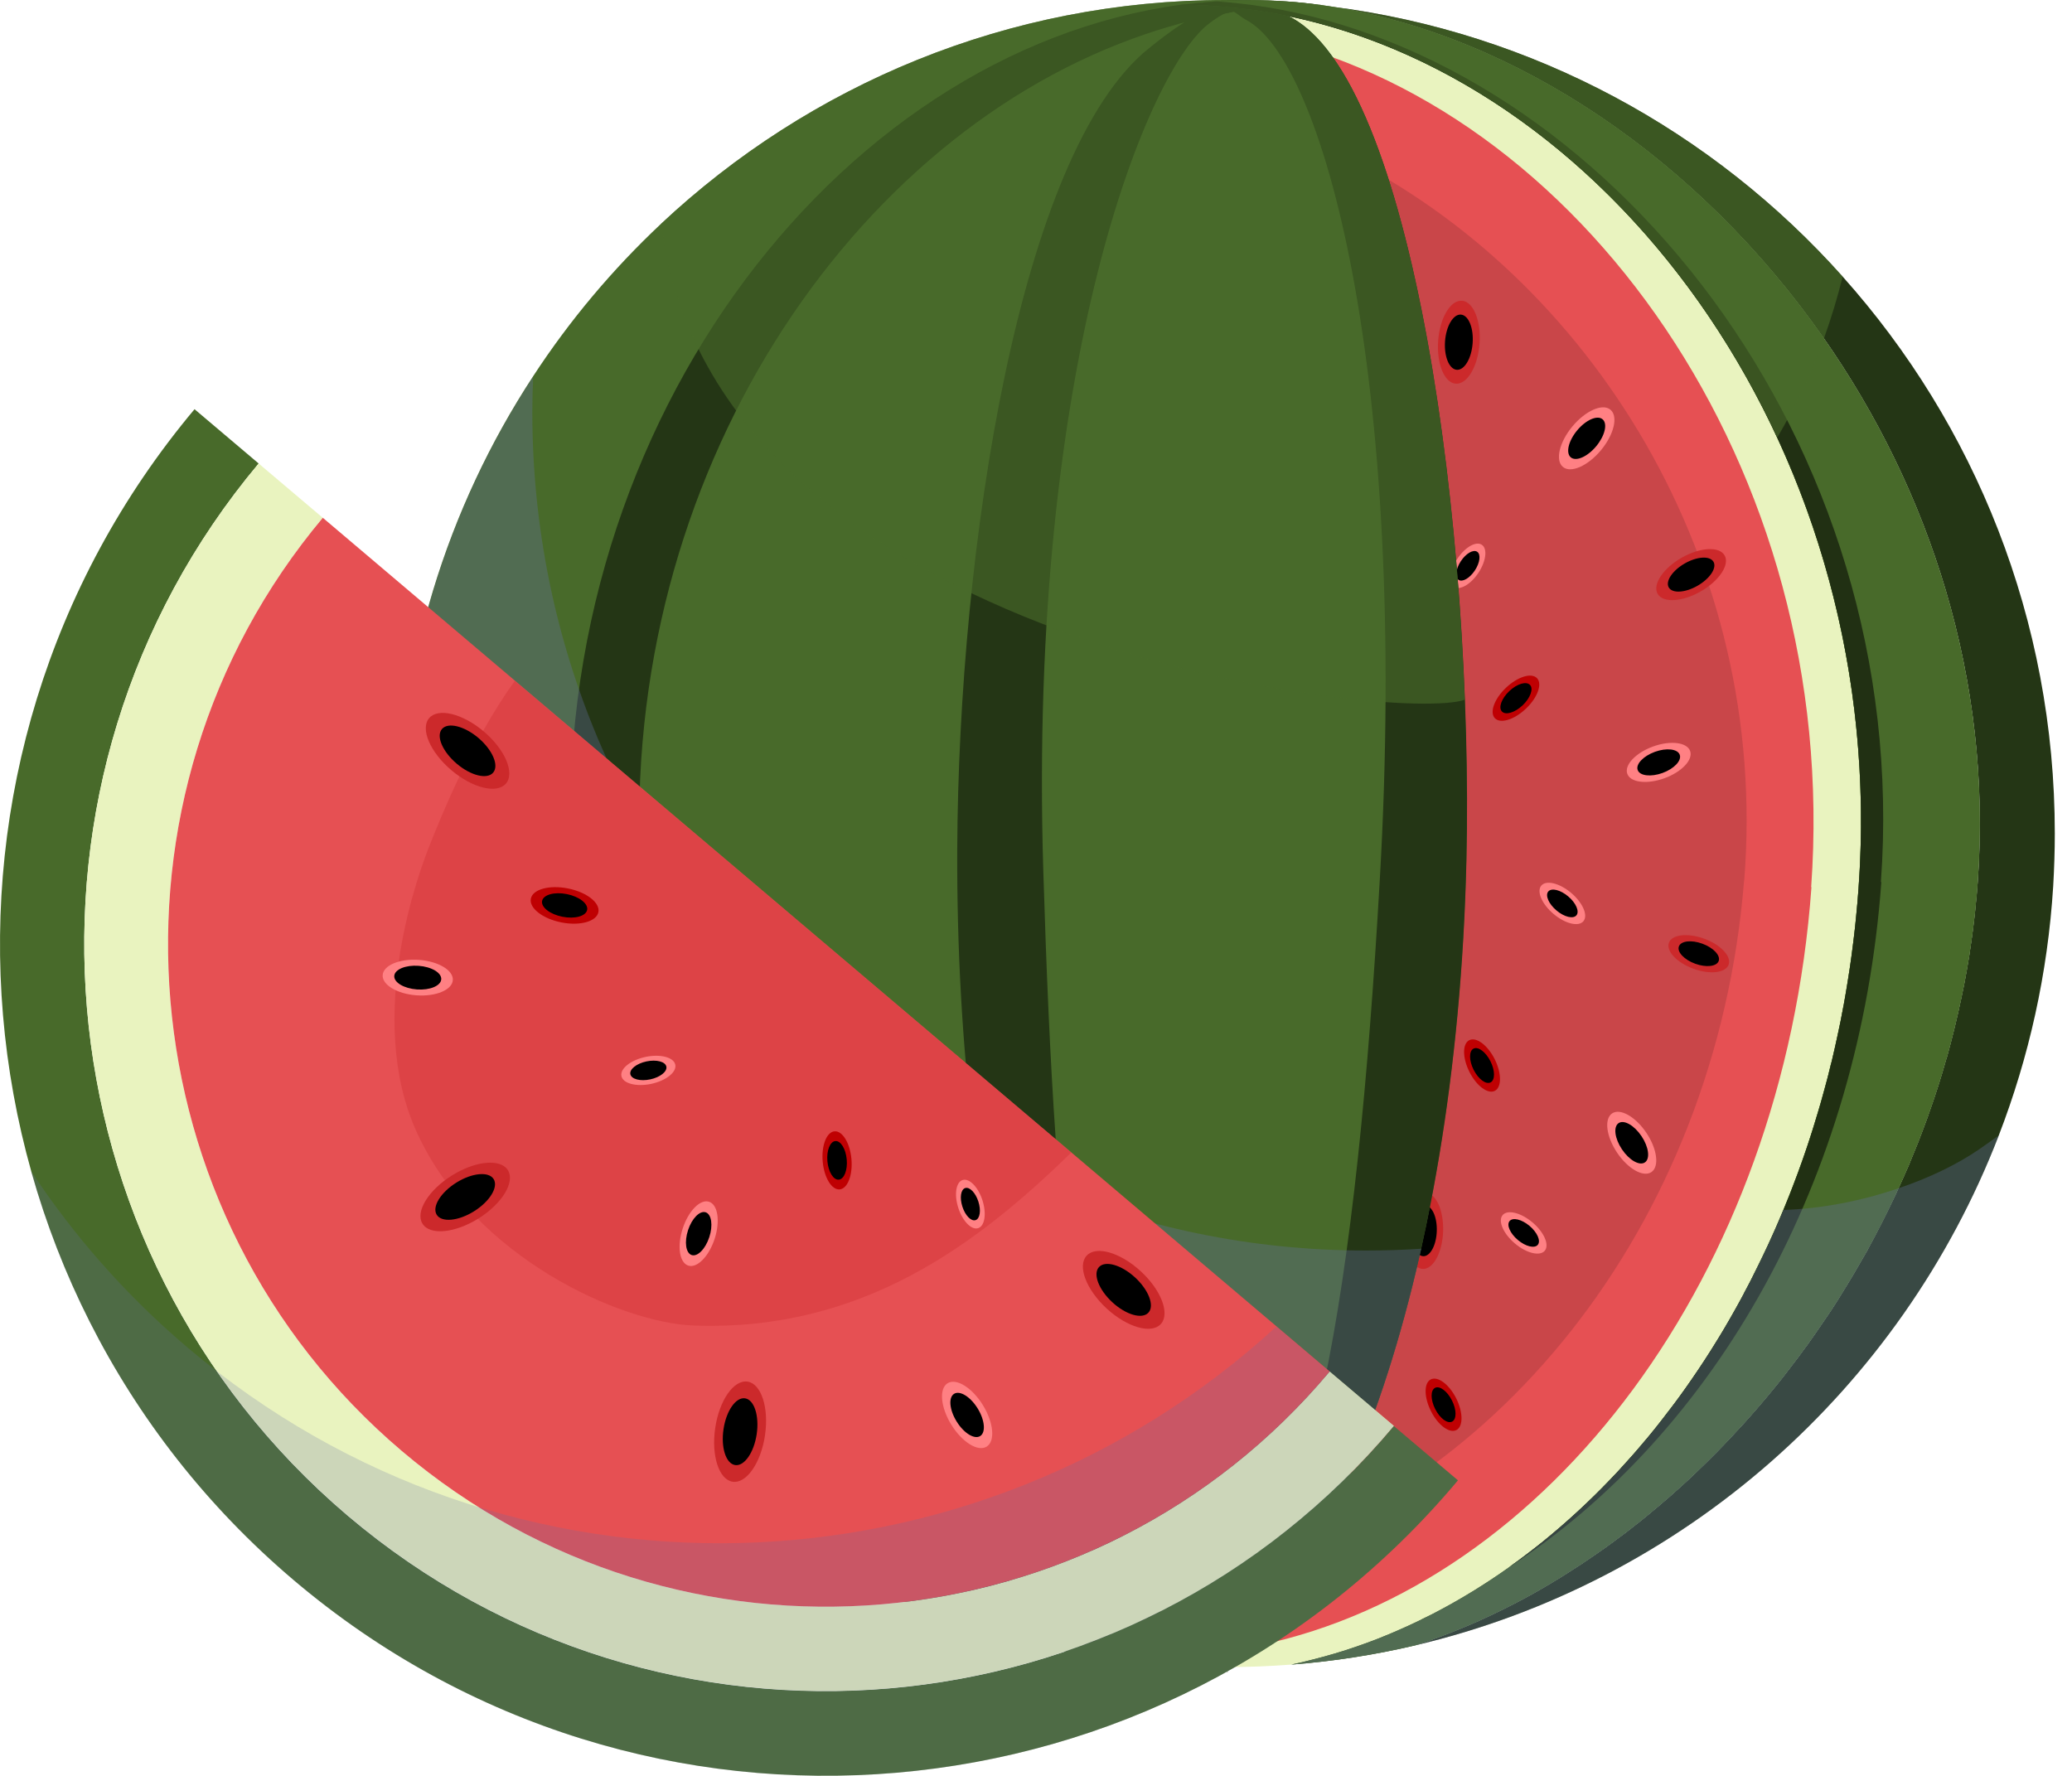 <svg width="70" height="60" viewBox="0 0 70 60" fill="none" xmlns="http://www.w3.org/2000/svg">
<path d="M62.794 30.01C61.819 43.435 53.663 54.13 43.627 56.24C42.901 56.295 42.166 56.325 41.425 56.325C41.376 56.325 41.326 56.325 41.281 56.325C41.281 56.325 41.276 56.325 41.271 56.325C41.226 56.315 41.182 56.31 41.132 56.3C41.018 56.23 40.898 56.155 40.789 56.07C40.714 56.02 40.64 55.96 40.565 55.905C44.969 54.515 49.224 43.305 49.547 29.07C49.751 19.92 48.379 7.615 45.456 2.595C44.875 1.595 44.229 0.88 43.528 0.545C54.677 2.855 63.852 15.46 62.799 30.01H62.794Z" fill="#E9F3BF"/>
<path d="M61.198 29.97C60.254 43.08 52.321 53.525 42.559 55.585C41.853 55.64 41.137 55.67 40.416 55.67C40.367 55.67 40.322 55.67 40.272 55.67C40.272 55.67 40.267 55.67 40.262 55.67C40.218 55.66 40.173 55.655 40.128 55.645C40.019 55.58 39.904 55.505 39.79 55.42C39.715 55.37 39.646 55.315 39.571 55.255C43.851 53.895 47.991 42.95 48.304 29.05C48.503 20.115 47.166 8.095 44.328 3.2C43.761 2.22 43.135 1.525 42.449 1.2C53.29 3.46 62.212 15.765 61.188 29.975L61.198 29.97Z" fill="#E65053"/>
<path d="M58.922 29.75C57.987 41.455 50.328 50.84 40.784 53.05C40.709 53.005 40.635 52.955 40.565 52.9C44.9 51.655 49.09 41.635 49.408 28.905C49.612 20.725 48.26 9.72 45.382 5.235C53.727 9.38 59.786 18.97 58.926 29.75H58.922Z" fill="#C94649"/>
<g style="mix-blend-mode:multiply">
<path d="M48.754 41.605C48.778 40.893 48.512 40.306 48.158 40.294C47.804 40.281 47.497 40.848 47.472 41.56C47.447 42.272 47.714 42.859 48.068 42.872C48.422 42.885 48.729 42.317 48.754 41.605Z" fill="#CC292B"/>
<path d="M48.54 41.598C48.557 41.123 48.379 40.732 48.143 40.723C47.907 40.715 47.702 41.093 47.686 41.568C47.669 42.042 47.847 42.434 48.083 42.442C48.319 42.451 48.523 42.073 48.54 41.598Z" fill="black"/>
<path d="M53.494 31.124C53.658 30.927 53.472 30.499 53.079 30.167C52.686 29.835 52.234 29.725 52.07 29.922C51.906 30.119 52.092 30.547 52.485 30.879C52.878 31.211 53.33 31.321 53.494 31.124Z" fill="#FF8083"/>
<path d="M53.258 30.925C53.367 30.794 53.243 30.508 52.98 30.286C52.717 30.064 52.416 29.99 52.306 30.121C52.197 30.253 52.321 30.539 52.584 30.761C52.847 30.983 53.148 31.056 53.258 30.925Z" fill="black"/>
<path d="M52.188 42.257C52.352 42.06 52.166 41.632 51.773 41.3C51.38 40.968 50.928 40.858 50.764 41.054C50.6 41.251 50.786 41.68 51.179 42.012C51.572 42.344 52.024 42.453 52.188 42.257Z" fill="#FF8083"/>
<path d="M51.952 42.058C52.061 41.926 51.937 41.64 51.674 41.418C51.411 41.197 51.11 41.123 51 41.254C50.891 41.385 51.015 41.671 51.278 41.893C51.541 42.115 51.843 42.189 51.952 42.058Z" fill="black"/>
<path d="M55.791 39.6C56.064 39.415 55.988 38.821 55.621 38.274C55.254 37.727 54.736 37.433 54.462 37.618C54.189 37.804 54.265 38.398 54.632 38.945C54.999 39.492 55.517 39.785 55.791 39.6Z" fill="#FF8083"/>
<path d="M55.571 39.273C55.753 39.149 55.702 38.752 55.456 38.386C55.21 38.019 54.864 37.823 54.682 37.946C54.499 38.07 54.551 38.467 54.797 38.833C55.042 39.199 55.389 39.396 55.571 39.273Z" fill="black"/>
<path d="M50.501 36.855C50.736 36.735 50.733 36.255 50.495 35.782C50.256 35.309 49.872 35.024 49.637 35.144C49.402 35.264 49.405 35.744 49.644 36.217C49.882 36.69 50.266 36.975 50.501 36.855Z" fill="#BF0002"/>
<path d="M50.357 36.57C50.514 36.49 50.512 36.17 50.353 35.855C50.194 35.54 49.938 35.349 49.781 35.429C49.624 35.509 49.626 35.829 49.785 36.145C49.945 36.46 50.201 36.65 50.357 36.57Z" fill="black"/>
<path d="M49.201 48.316C49.436 48.196 49.433 47.716 49.195 47.243C48.956 46.77 48.572 46.485 48.337 46.605C48.102 46.725 48.105 47.205 48.344 47.678C48.582 48.151 48.966 48.437 49.201 48.316Z" fill="#BF0002"/>
<path d="M49.057 48.031C49.214 47.951 49.212 47.631 49.053 47.316C48.894 47.001 48.638 46.81 48.481 46.89C48.325 46.97 48.327 47.29 48.486 47.605C48.645 47.921 48.901 48.111 49.057 48.031Z" fill="black"/>
<path d="M56.23 26.294C56.816 26.082 57.205 25.669 57.099 25.373C56.992 25.077 56.431 25.009 55.845 25.222C55.259 25.435 54.87 25.848 54.976 26.144C55.082 26.44 55.644 26.507 56.23 26.294Z" fill="#FF8083"/>
<path d="M56.166 26.116C56.558 25.973 56.819 25.698 56.748 25.5C56.677 25.303 56.302 25.259 55.909 25.401C55.517 25.544 55.256 25.819 55.327 26.016C55.398 26.214 55.773 26.258 56.166 26.116Z" fill="black"/>
<path d="M51.548 23.946C51.942 23.574 52.112 23.112 51.928 22.915C51.743 22.718 51.275 22.86 50.881 23.233C50.487 23.605 50.317 24.067 50.501 24.264C50.686 24.462 51.154 24.319 51.548 23.946Z" fill="#BF0002"/>
<path d="M51.44 23.83C51.701 23.582 51.813 23.273 51.689 23.141C51.565 23.008 51.252 23.101 50.99 23.349C50.728 23.597 50.616 23.905 50.74 24.038C50.864 24.171 51.178 24.078 51.44 23.83Z" fill="black"/>
<path d="M54.084 15.214C54.529 14.681 54.674 14.068 54.409 13.844C54.145 13.62 53.569 13.871 53.124 14.404C52.68 14.937 52.534 15.55 52.799 15.774C53.064 15.998 53.639 15.747 54.084 15.214Z" fill="#FF8083"/>
<path d="M53.924 15.079C54.22 14.724 54.318 14.315 54.141 14.166C53.964 14.017 53.581 14.184 53.284 14.539C52.988 14.894 52.891 15.303 53.067 15.452C53.244 15.601 53.627 15.434 53.924 15.079Z" fill="black"/>
<path d="M49.984 11.615C50.042 10.841 49.777 10.19 49.391 10.161C49.005 10.131 48.645 10.735 48.587 11.508C48.528 12.282 48.794 12.933 49.18 12.963C49.566 12.992 49.926 12.388 49.984 11.615Z" fill="#CC292B"/>
<path d="M49.751 11.597C49.79 11.082 49.613 10.649 49.355 10.629C49.098 10.609 48.858 11.011 48.819 11.526C48.781 12.041 48.958 12.474 49.215 12.494C49.473 12.513 49.713 12.112 49.751 11.597Z" fill="black"/>
<path d="M49.946 19.355C50.206 18.963 50.259 18.538 50.062 18.406C49.866 18.274 49.495 18.485 49.235 18.878C48.974 19.27 48.922 19.696 49.118 19.828C49.314 19.959 49.685 19.748 49.946 19.355Z" fill="#FF8083"/>
<path d="M49.825 19.275C49.999 19.013 50.035 18.73 49.905 18.642C49.775 18.555 49.528 18.696 49.354 18.958C49.181 19.22 49.145 19.503 49.275 19.59C49.405 19.678 49.652 19.536 49.825 19.275Z" fill="black"/>
<path d="M58.4 32.592C58.501 32.311 58.132 31.919 57.575 31.715C57.018 31.511 56.484 31.572 56.382 31.852C56.281 32.133 56.65 32.525 57.207 32.729C57.765 32.934 58.298 32.872 58.4 32.592Z" fill="#CC292B"/>
<path d="M58.064 32.468C58.131 32.281 57.885 32.02 57.514 31.884C57.142 31.747 56.786 31.789 56.719 31.976C56.651 32.162 56.897 32.424 57.269 32.56C57.64 32.696 57.996 32.655 58.064 32.468Z" fill="black"/>
<path d="M57.454 19.983C58.08 19.626 58.442 19.081 58.265 18.767C58.087 18.452 57.436 18.487 56.811 18.844C56.185 19.202 55.823 19.747 56 20.061C56.178 20.376 56.829 20.341 57.454 19.983Z" fill="#CC292B"/>
<path d="M57.346 19.792C57.764 19.553 58.007 19.191 57.889 18.982C57.771 18.773 57.337 18.797 56.919 19.036C56.501 19.275 56.258 19.638 56.376 19.846C56.494 20.055 56.928 20.031 57.346 19.792Z" fill="black"/>
</g>
<path d="M69.419 28.16C69.419 28.755 69.399 29.35 69.365 29.94C69.181 32.895 68.544 35.725 67.525 38.365C64.22 46.93 56.859 53.465 47.812 55.59C48.101 55.5 48.384 55.4 48.672 55.29C48.896 55.205 49.12 55.12 49.343 55.025C49.547 54.945 49.751 54.855 49.955 54.765C50.521 54.51 51.088 54.23 51.645 53.925C51.888 53.79 52.127 53.655 52.36 53.515C52.609 53.365 52.857 53.215 53.101 53.055C53.344 52.9 53.588 52.74 53.832 52.57C54.105 52.385 54.373 52.195 54.637 51.995C54.851 51.84 55.059 51.68 55.263 51.515C55.278 51.505 55.298 51.49 55.318 51.475C55.532 51.305 55.74 51.135 55.944 50.96C55.999 50.92 56.048 50.875 56.098 50.83C56.287 50.675 56.471 50.51 56.65 50.35C56.883 50.145 57.112 49.93 57.341 49.71C57.559 49.505 57.768 49.295 57.982 49.08C57.987 49.08 57.987 49.075 57.992 49.07C58.161 48.895 58.335 48.72 58.499 48.54C59.051 47.96 59.573 47.355 60.08 46.725C60.209 46.565 60.338 46.4 60.462 46.235C60.656 45.985 60.85 45.73 61.034 45.47C61.044 45.465 61.049 45.455 61.054 45.445C61.213 45.225 61.367 45 61.521 44.775C61.735 44.47 61.944 44.155 62.142 43.835C62.306 43.57 62.47 43.305 62.63 43.035C62.784 42.77 62.938 42.505 63.092 42.235C63.102 42.215 63.107 42.2 63.117 42.185C63.43 41.61 63.728 41.025 64.011 40.425C64.056 40.335 64.096 40.24 64.136 40.15C64.235 39.94 64.329 39.73 64.419 39.52C64.464 39.43 64.503 39.335 64.538 39.24C64.628 39.025 64.717 38.81 64.802 38.595C64.921 38.29 65.035 37.98 65.15 37.67C65.154 37.665 65.154 37.66 65.154 37.65C65.378 37.03 65.582 36.395 65.761 35.75C65.771 35.73 65.776 35.715 65.781 35.695C65.87 35.37 65.955 35.05 66.034 34.72C66.114 34.395 66.188 34.065 66.258 33.735C66.328 33.415 66.392 33.09 66.447 32.77C66.507 32.445 66.556 32.12 66.601 31.79C66.641 31.52 66.675 31.25 66.705 30.975C66.72 30.86 66.73 30.745 66.74 30.635C66.77 30.36 66.795 30.08 66.815 29.8C67.312 22.95 65.184 16.54 61.62 11.435C57.42 5.415 51.227 1.21 44.989 0.225C51.819 1.095 57.878 4.445 62.252 9.345C66.71 14.33 69.419 20.925 69.419 28.16Z" fill="#243615"/>
<path d="M66.815 29.8C66.795 30.08 66.77 30.36 66.74 30.635C66.73 30.745 66.72 30.86 66.705 30.975C66.676 31.25 66.641 31.52 66.601 31.79C66.556 32.12 66.507 32.445 66.447 32.77C66.392 33.09 66.328 33.415 66.258 33.735C66.189 34.065 66.114 34.395 66.034 34.72C65.955 35.05 65.87 35.37 65.781 35.695C65.776 35.715 65.771 35.73 65.761 35.75C65.582 36.395 65.378 37.03 65.155 37.65C65.155 37.66 65.155 37.665 65.15 37.67C65.035 37.98 64.921 38.29 64.802 38.595C64.717 38.81 64.628 39.025 64.538 39.24C64.503 39.335 64.464 39.43 64.419 39.52C64.29 39.825 64.15 40.125 64.011 40.425C63.728 41.025 63.43 41.61 63.117 42.185C63.107 42.2 63.102 42.215 63.092 42.235C62.938 42.505 62.784 42.77 62.63 43.035C62.471 43.305 62.306 43.57 62.142 43.835C61.944 44.155 61.735 44.47 61.521 44.775C61.367 45 61.213 45.225 61.054 45.445C61.049 45.455 61.044 45.465 61.034 45.47C60.85 45.73 60.656 45.985 60.462 46.235C60.338 46.4 60.209 46.565 60.08 46.725C59.573 47.355 59.051 47.96 58.499 48.54C58.335 48.72 58.161 48.895 57.992 49.07C57.987 49.075 57.987 49.08 57.982 49.08C57.768 49.295 57.56 49.505 57.341 49.71C57.112 49.93 56.884 50.145 56.65 50.35C56.471 50.51 56.287 50.675 56.098 50.83C56.048 50.875 55.999 50.92 55.944 50.96C55.74 51.135 55.532 51.305 55.318 51.475C55.298 51.49 55.278 51.505 55.263 51.515C55.059 51.68 54.851 51.84 54.637 51.995C54.373 52.195 54.105 52.385 53.832 52.57C53.588 52.74 53.345 52.9 53.101 53.055C52.857 53.215 52.609 53.365 52.36 53.515C52.127 53.655 51.888 53.79 51.645 53.925C51.088 54.23 50.521 54.51 49.955 54.765C49.751 54.855 49.547 54.945 49.343 55.025C49.12 55.12 48.896 55.205 48.672 55.29C48.384 55.4 48.101 55.5 47.812 55.59C46.45 55.91 45.054 56.13 43.622 56.24C43.871 56.19 44.119 56.13 44.368 56.065C44.865 55.94 45.357 55.795 45.844 55.625C46.088 55.54 46.326 55.455 46.565 55.36C46.803 55.265 47.042 55.165 47.281 55.06C47.479 54.975 47.683 54.88 47.882 54.785C47.942 54.755 48.001 54.73 48.061 54.695C48.265 54.6 48.468 54.495 48.672 54.385C49.458 53.965 50.223 53.49 50.964 52.965C51.008 52.935 51.053 52.9 51.098 52.865C51.252 52.76 51.406 52.645 51.56 52.525C51.749 52.385 51.933 52.24 52.117 52.095C52.912 51.445 53.683 50.74 54.408 49.98C54.602 49.78 54.791 49.575 54.975 49.365C55.134 49.19 55.293 49.015 55.442 48.83C55.606 48.645 55.765 48.455 55.919 48.26C55.924 48.255 55.929 48.245 55.934 48.24C56.068 48.07 56.203 47.9 56.332 47.725C56.63 47.35 56.908 46.96 57.182 46.56C57.316 46.365 57.445 46.175 57.575 45.975C57.719 45.755 57.863 45.53 58.002 45.3C58.027 45.26 58.052 45.22 58.077 45.18C58.221 44.945 58.36 44.71 58.494 44.47C58.638 44.215 58.782 43.955 58.922 43.695C58.922 43.695 58.922 43.69 58.922 43.685C59.066 43.425 59.2 43.16 59.329 42.89C59.458 42.63 59.588 42.365 59.712 42.1C60.08 41.305 60.423 40.48 60.736 39.635C60.969 39.005 61.183 38.365 61.377 37.705C61.466 37.415 61.551 37.12 61.63 36.825C61.71 36.545 61.785 36.26 61.849 35.975C61.869 35.915 61.884 35.855 61.899 35.79C61.964 35.51 62.028 35.225 62.088 34.94C62.157 34.64 62.217 34.335 62.272 34.025C62.272 34.005 62.282 33.985 62.287 33.96C62.341 33.645 62.396 33.325 62.446 33.005C62.49 32.75 62.525 32.49 62.56 32.23C62.585 32.035 62.61 31.835 62.635 31.635C62.664 31.405 62.689 31.17 62.709 30.935C62.739 30.63 62.769 30.32 62.789 30.01C63.186 24.505 62.123 19.28 60.04 14.785C56.615 7.395 50.447 1.98 43.518 0.54C47.092 2.26 49.095 13.56 49.482 23.64C49.557 25.515 49.577 27.345 49.537 29.065C49.428 33.87 48.871 38.325 48.011 42.18C46.326 49.745 43.473 54.975 40.555 55.9C40.749 56.05 40.938 56.18 41.127 56.295C41.172 56.305 41.216 56.31 41.261 56.32H40.809C40.361 56.31 39.909 56.29 39.467 56.255H39.432C24.898 55.23 13.421 43.045 13.421 28.16C13.421 22.455 15.106 17.15 18.009 12.715C19.242 10.825 20.698 9.095 22.333 7.56C27.339 2.87 34.049 0 41.425 0C41.644 0 41.858 0 42.076 0.01C42.096 0.01 42.111 0.005 42.131 0.01H42.141C42.141 0.01 42.146 0.005 42.146 0.01C42.931 0.025 43.707 0.08 44.472 0.165H44.477C44.641 0.18 44.805 0.2 44.964 0.22C44.974 0.22 44.984 0.22 44.989 0.225C51.227 1.21 57.42 5.415 61.62 11.435C65.184 16.54 67.312 22.95 66.815 29.8Z" fill="#486A2A"/>
<path d="M44.616 0.16H44.581C44.581 0.16 44.581 0.16 44.577 0.16C44.542 0.16 44.512 0.16 44.477 0.16C44.089 0.16 43.697 0.175 43.314 0.205C43.036 0.225 42.757 0.25 42.479 0.285C42.399 0.295 42.325 0.305 42.245 0.315H42.23C42.056 0.34 41.877 0.365 41.703 0.395C41.644 0.405 41.584 0.415 41.52 0.43C40.416 0.62 39.333 0.915 38.269 1.305C28.378 4.915 20.713 16.64 21.677 30.005C22.637 43.22 30.555 53.795 40.376 56.13C40.625 56.19 40.873 56.24 41.127 56.29C41.172 56.3 41.216 56.305 41.266 56.315H41.177C41.057 56.315 40.938 56.315 40.814 56.315C40.366 56.305 39.914 56.285 39.467 56.255C39.452 56.255 39.442 56.255 39.432 56.255C28.979 54.625 20.35 43.69 19.346 29.855C18.257 14.75 28.184 1.745 39.894 0.16H39.899C39.979 0.15 40.058 0.14 40.138 0.135C40.153 0.135 40.173 0.135 40.188 0.13C40.277 0.115 40.366 0.11 40.456 0.1C40.545 0.09 40.635 0.085 40.724 0.075C40.844 0.065 40.963 0.05 41.087 0.045C41.42 0.025 41.743 0.01 42.071 0.01C42.091 0.01 42.106 0.01 42.126 0.01C42.126 0.01 42.128 0.01 42.131 0.01C42.131 0.01 42.131 0.01 42.136 0.01C42.161 0.01 42.181 0.01 42.201 0.01H42.25C43.041 0.01 43.826 0.06 44.606 0.165L44.616 0.16Z" fill="#243615"/>
<path d="M41.177 56.32C41.286 56.38 41.39 56.44 41.495 56.49C41.276 56.455 41.047 56.4 40.814 56.315C40.675 56.265 40.526 56.205 40.381 56.13C40.297 56.09 40.212 56.045 40.123 56C40.108 55.99 40.088 55.98 40.073 55.97C35.451 53.385 32.284 42.2 32.339 28.695C32.384 18.54 34.432 5.14 38.816 1.63C39.487 1.09 40.461 0.35 41.092 0.32C41.569 0.295 41.047 0.21 41.515 0.43C41.515 0.43 41.525 0.43 41.53 0.435C41.51 0.435 41.485 0.435 41.46 0.435C41.46 0.435 41.46 0.435 41.455 0.435C41.276 0.475 40.993 0.685 40.873 0.775C38.811 2.28 34.72 12.135 35.247 29.435C35.639 42.28 36.489 52.535 40.411 55.775C40.456 55.82 40.506 55.855 40.55 55.89C40.744 56.04 40.933 56.17 41.122 56.285C41.137 56.295 41.157 56.305 41.167 56.31L41.177 56.32Z" fill="#243615"/>
<path d="M49.542 29.065C49.219 43.295 44.959 54.505 40.56 55.9C40.416 55.945 40.272 55.98 40.123 56.005C40.073 56.015 40.019 56.02 39.969 56.03C40.004 56.015 40.038 55.995 40.078 55.98C40.197 55.925 40.312 55.86 40.421 55.79C44.348 53.38 45.844 43.165 46.614 29.735C47.603 12.55 44.681 1.98 42.076 0.66C41.987 0.615 41.843 0.495 41.703 0.405C41.604 0.34 41.5 0.29 41.43 0.3C41.475 0.28 41.52 0.26 41.569 0.25C41.892 0.15 42.166 0.24 42.479 0.295C42.558 0.31 42.638 0.32 42.727 0.33C43.001 0.35 43.269 0.425 43.523 0.545C47.763 2.585 49.791 18.1 49.542 29.07V29.065Z" fill="#243615"/>
<path d="M66.815 29.8C66.795 30.08 66.77 30.36 66.74 30.635C66.73 30.745 66.72 30.86 66.705 30.975C66.676 31.25 66.641 31.52 66.601 31.79C66.556 32.12 66.507 32.445 66.447 32.77C66.392 33.09 66.328 33.415 66.258 33.735C66.188 34.065 66.114 34.395 66.034 34.72C65.955 35.05 65.87 35.37 65.781 35.695C65.776 35.715 65.771 35.73 65.761 35.75C65.582 36.395 65.378 37.03 65.155 37.65C65.155 37.66 65.155 37.665 65.15 37.67C65.035 37.98 64.921 38.29 64.802 38.595C64.717 38.81 64.628 39.025 64.538 39.24C64.503 39.335 64.464 39.43 64.419 39.52C64.329 39.73 64.235 39.94 64.136 40.15C64.096 40.24 64.056 40.335 64.011 40.425C63.733 41.025 63.435 41.61 63.117 42.185C63.107 42.2 63.102 42.215 63.092 42.235C62.938 42.505 62.784 42.77 62.63 43.035C62.471 43.305 62.306 43.57 62.142 43.835C61.944 44.155 61.735 44.47 61.521 44.775C61.367 45 61.213 45.225 61.054 45.445C61.049 45.455 61.044 45.465 61.034 45.47C60.85 45.73 60.656 45.985 60.462 46.235C60.338 46.4 60.209 46.565 60.08 46.725C59.573 47.355 59.051 47.96 58.499 48.54C58.335 48.72 58.161 48.895 57.992 49.07C57.987 49.075 57.987 49.08 57.982 49.08C57.768 49.295 57.56 49.505 57.341 49.71C57.112 49.93 56.884 50.145 56.65 50.35C56.471 50.51 56.287 50.675 56.098 50.83C56.048 50.875 55.999 50.92 55.944 50.96C55.74 51.135 55.532 51.305 55.318 51.475C55.298 51.49 55.278 51.505 55.263 51.515C55.059 51.68 54.851 51.84 54.637 51.995C54.373 52.195 54.105 52.385 53.832 52.57C53.588 52.74 53.345 52.9 53.101 53.055C52.857 53.215 52.609 53.365 52.36 53.515C52.127 53.655 51.888 53.79 51.645 53.925C51.088 54.23 50.521 54.51 49.955 54.765C49.751 54.855 49.547 54.945 49.343 55.025C49.12 55.12 48.896 55.205 48.672 55.29C48.384 55.4 48.101 55.5 47.812 55.59C46.45 55.91 45.054 56.13 43.622 56.24C43.871 56.19 44.119 56.13 44.368 56.065C44.865 55.94 45.357 55.795 45.844 55.625C46.088 55.54 46.326 55.455 46.565 55.36C46.803 55.265 47.042 55.17 47.281 55.06C47.479 54.975 47.683 54.88 47.882 54.785C47.942 54.755 48.001 54.73 48.061 54.695C48.265 54.6 48.468 54.495 48.672 54.385C49.458 53.965 50.223 53.49 50.964 52.965C51.008 52.935 51.053 52.9 51.098 52.865C51.257 52.755 51.411 52.64 51.56 52.525C51.749 52.385 51.933 52.24 52.117 52.095C52.912 51.445 53.682 50.74 54.408 49.98C54.602 49.78 54.791 49.575 54.975 49.365C55.134 49.19 55.293 49.015 55.442 48.83C55.606 48.645 55.765 48.455 55.919 48.26C55.924 48.255 55.929 48.245 55.934 48.24C56.068 48.07 56.203 47.9 56.332 47.725C56.63 47.35 56.908 46.96 57.182 46.56C57.316 46.365 57.445 46.175 57.575 45.975C57.719 45.755 57.863 45.53 58.002 45.3C58.027 45.26 58.052 45.22 58.077 45.18C58.221 44.945 58.36 44.71 58.494 44.47C58.643 44.215 58.787 43.955 58.922 43.695C58.922 43.695 58.922 43.69 58.922 43.685C59.066 43.425 59.2 43.16 59.329 42.89C59.458 42.63 59.588 42.365 59.712 42.1C59.901 41.7 60.08 41.295 60.249 40.88C60.423 40.47 60.582 40.055 60.736 39.635C60.969 39.005 61.183 38.365 61.377 37.705C61.471 37.415 61.551 37.12 61.63 36.825C61.71 36.545 61.785 36.26 61.849 35.975C61.869 35.915 61.884 35.855 61.899 35.79C61.964 35.51 62.028 35.225 62.088 34.94C62.157 34.64 62.217 34.335 62.272 34.025C62.272 34.005 62.282 33.985 62.287 33.96C62.346 33.645 62.396 33.325 62.446 33.005C62.49 32.75 62.525 32.49 62.56 32.23C62.585 32.035 62.61 31.835 62.635 31.635C62.664 31.405 62.689 31.17 62.709 30.935C62.739 30.63 62.769 30.32 62.789 30.01C63.186 24.505 62.123 19.28 60.04 14.785C56.615 7.395 50.447 1.98 43.518 0.54C43.095 0.455 42.668 0.38 42.24 0.32H42.225C42.007 0.29 41.783 0.265 41.559 0.245C41.43 0.23 41.296 0.22 41.157 0.21C40.739 0.18 40.317 0.16 39.894 0.16H39.855C39.949 0.15 40.038 0.14 40.133 0.135C40.148 0.13 40.168 0.13 40.182 0.13C40.272 0.115 40.361 0.11 40.456 0.1C40.54 0.09 40.635 0.085 40.724 0.075C40.844 0.065 40.968 0.05 41.087 0.045C41.42 0.025 41.738 0.01 42.071 0.01C42.091 0.01 42.106 0.005 42.126 0.01H42.136L42.26 0.005C42.668 0.005 43.075 0.02 43.488 0.05C43.851 0.075 44.214 0.115 44.572 0.16H44.577C44.706 0.18 44.835 0.2 44.959 0.22C44.969 0.22 44.979 0.22 44.984 0.225C51.222 1.21 57.415 5.415 61.615 11.435C65.179 16.54 67.307 22.95 66.81 29.8H66.815Z" fill="#486A2A"/>
<path d="M63.559 29.8C62.828 39.865 57.957 48.425 50.959 52.965C57.406 48.4 62.068 39.955 62.789 30.01C63.842 15.46 54.667 2.855 43.518 0.545C43.095 0.455 42.668 0.385 42.24 0.325H42.225C42.002 0.295 41.783 0.27 41.559 0.25C41.425 0.235 41.291 0.225 41.157 0.215C40.739 0.18 40.312 0.165 39.894 0.165H39.849C39.944 0.15 40.033 0.145 40.128 0.14C40.143 0.14 40.163 0.14 40.178 0.135C40.267 0.12 40.356 0.115 40.446 0.105C40.535 0.095 40.625 0.09 40.714 0.08C40.834 0.07 40.953 0.055 41.077 0.05C41.117 0.05 41.157 0.05 41.202 0.055C41.564 0.08 41.922 0.12 42.28 0.165C42.28 0.165 42.28 0.165 42.285 0.165C42.414 0.185 42.544 0.205 42.668 0.225C42.673 0.225 42.683 0.225 42.693 0.225C54.224 2.045 64.628 14.875 63.544 29.8H63.559Z" fill="#213013"/>
<g style="mix-blend-mode:multiply" opacity="0.33">
<path d="M40.56 55.9C40.754 56.05 40.943 56.18 41.132 56.295C41.177 56.305 41.221 56.31 41.271 56.32H41.182C41.062 56.32 40.943 56.32 40.819 56.32C40.371 56.31 39.919 56.29 39.472 56.26C39.457 56.26 39.447 56.26 39.437 56.26C24.903 55.24 13.426 43.055 13.426 28.17C13.426 22.465 15.111 17.155 18.014 12.725C17.994 13.125 17.984 13.525 17.984 13.925C17.984 29.57 30.594 42.25 46.142 42.25C46.769 42.25 47.395 42.23 48.016 42.19C46.331 49.755 43.478 54.985 40.56 55.91V55.9Z" fill="#656FA3"/>
</g>
<g style="mix-blend-mode:screen" opacity="0.62">
<path d="M62.252 9.345C62.078 10.055 61.864 10.755 61.62 11.435C61.193 12.6 60.666 13.72 60.045 14.78C56.62 7.395 50.452 1.98 43.523 0.54C47.096 2.26 49.1 13.56 49.487 23.64C47.3 24.45 24.083 21.89 22.338 7.56C27.339 2.87 34.049 0 41.425 0C41.644 0 41.858 0 42.076 0.01C42.096 0.01 42.111 0.005 42.131 0.01H42.141L42.265 0.005C42.673 0.005 43.08 0.02 43.493 0.05C43.856 0.075 44.219 0.115 44.577 0.16H44.581C44.711 0.18 44.84 0.2 44.964 0.22C44.974 0.22 44.984 0.22 44.989 0.225C51.819 1.095 57.878 4.445 62.252 9.345Z" fill="#486A2A"/>
</g>
<path d="M47.087 48.18C38.174 58.815 22.323 60.175 11.746 51.21C1.179 42.24 -0.173 26.295 8.739 15.66L6.572 13.825C-3.364 25.68 -1.863 43.39 9.922 53.385C21.707 63.38 39.318 61.87 49.254 50.015L47.087 48.18Z" fill="#486A2A"/>
<path d="M44.919 46.34C37.011 55.775 22.954 56.98 13.575 49.025C4.196 41.07 2.998 26.93 10.906 17.495L8.739 15.66C-0.174 26.295 1.178 42.24 11.751 51.205C22.323 60.17 38.174 58.81 47.091 48.175L44.924 46.34H44.919Z" fill="#E9F3BF"/>
<path d="M44.919 46.339C37.011 55.774 22.955 56.979 13.575 49.024C4.196 41.069 2.998 26.929 10.906 17.494L44.925 46.339H44.919Z" fill="#E65053"/>
<path opacity="0.46" d="M36.191 38.94C33.04 42.015 29.143 44.99 23.442 44.785C20.986 44.695 16.03 42.505 14.087 38.27C12.283 34.335 14.216 29.31 14.509 28.575C14.897 27.595 15.891 25.105 17.392 23L36.191 38.94Z" fill="#D43537"/>
<path d="M17.096 26.47C17.398 26.108 17.061 25.322 16.344 24.714C15.626 24.105 14.799 23.904 14.496 24.265C14.194 24.626 14.53 25.412 15.248 26.021C15.966 26.63 16.793 26.831 17.096 26.47Z" fill="#CC292B"/>
<path d="M16.662 26.102C16.864 25.861 16.639 25.337 16.161 24.931C15.682 24.526 15.131 24.392 14.929 24.633C14.727 24.873 14.952 25.397 15.431 25.803C15.909 26.209 16.46 26.343 16.662 26.102Z" fill="black"/>
<path d="M21.999 36.62C22.501 36.513 22.866 36.223 22.814 35.972C22.761 35.721 22.311 35.603 21.809 35.709C21.306 35.816 20.942 36.106 20.994 36.357C21.047 36.608 21.497 36.726 21.999 36.62Z" fill="#FF8083"/>
<path d="M21.967 36.468C22.303 36.397 22.547 36.203 22.512 36.036C22.477 35.868 22.176 35.79 21.84 35.861C21.505 35.932 21.261 36.126 21.296 36.293C21.331 36.461 21.631 36.539 21.967 36.468Z" fill="black"/>
<path d="M15.298 33.115C15.322 32.785 14.811 32.478 14.156 32.431C13.502 32.383 12.952 32.613 12.928 32.943C12.905 33.274 13.416 33.58 14.07 33.628C14.725 33.675 15.274 33.446 15.298 33.115Z" fill="#FF8083"/>
<path d="M14.907 33.087C14.922 32.867 14.58 32.663 14.142 32.631C13.704 32.599 13.336 32.752 13.32 32.972C13.304 33.193 13.647 33.397 14.085 33.429C14.523 33.461 14.891 33.308 14.907 33.087Z" fill="black"/>
<path d="M20.216 30.817C20.278 30.5 19.818 30.142 19.188 30.017C18.558 29.891 17.996 30.046 17.934 30.363C17.872 30.68 18.332 31.039 18.962 31.164C19.592 31.29 20.154 31.134 20.216 30.817Z" fill="#BF0002"/>
<path d="M19.836 30.742C19.877 30.531 19.57 30.292 19.15 30.208C18.73 30.124 18.356 30.228 18.314 30.439C18.273 30.651 18.58 30.89 19 30.973C19.42 31.057 19.794 30.953 19.836 30.742Z" fill="black"/>
<path d="M24.142 41.86C24.337 41.264 24.255 40.702 23.957 40.603C23.66 40.504 23.261 40.907 23.066 41.502C22.87 42.097 22.953 42.66 23.25 42.759C23.547 42.857 23.946 42.455 24.142 41.86Z" fill="#FF8083"/>
<path d="M23.962 41.8C24.093 41.402 24.039 41.025 23.841 40.959C23.642 40.894 23.376 41.163 23.245 41.562C23.114 41.96 23.169 42.337 23.367 42.403C23.565 42.468 23.831 42.199 23.962 41.8Z" fill="black"/>
<path d="M28.367 40.185C28.635 40.161 28.813 39.702 28.765 39.16C28.716 38.618 28.46 38.199 28.192 38.223C27.924 38.247 27.746 38.706 27.794 39.248C27.843 39.789 28.099 40.209 28.367 40.185Z" fill="#BF0002"/>
<path d="M28.338 39.856C28.518 39.84 28.638 39.535 28.606 39.175C28.574 38.814 28.402 38.535 28.221 38.552C28.041 38.568 27.921 38.873 27.953 39.234C27.985 39.594 28.157 39.873 28.338 39.856Z" fill="black"/>
<path d="M33.334 48.875C33.628 48.691 33.57 48.063 33.205 47.472C32.84 46.881 32.306 46.551 32.012 46.735C31.718 46.919 31.776 47.547 32.141 48.138C32.507 48.729 33.041 49.059 33.334 48.875Z" fill="#FF8083"/>
<path d="M33.114 48.519C33.31 48.396 33.271 47.978 33.028 47.584C32.784 47.19 32.428 46.969 32.232 47.092C32.036 47.214 32.075 47.633 32.319 48.027C32.562 48.421 32.918 48.641 33.114 48.519Z" fill="black"/>
<path d="M39.218 44.733C39.534 44.385 39.23 43.586 38.537 42.949C37.844 42.311 37.025 42.077 36.709 42.426C36.392 42.774 36.697 43.573 37.389 44.211C38.082 44.848 38.901 45.082 39.218 44.733Z" fill="#CC292B"/>
<path d="M38.799 44.348C39.01 44.116 38.807 43.583 38.345 43.158C37.883 42.734 37.338 42.578 37.127 42.81C36.915 43.042 37.119 43.575 37.581 44C38.042 44.425 38.588 44.581 38.799 44.348Z" fill="black"/>
<path d="M33.047 41.494C33.272 41.42 33.335 40.996 33.189 40.547C33.043 40.099 32.742 39.795 32.518 39.869C32.294 39.943 32.23 40.367 32.377 40.815C32.523 41.264 32.823 41.568 33.047 41.494Z" fill="#FF8083"/>
<path d="M32.959 41.223C33.108 41.174 33.149 40.892 33.052 40.593C32.955 40.294 32.755 40.091 32.606 40.14C32.458 40.189 32.416 40.471 32.514 40.77C32.611 41.07 32.81 41.272 32.959 41.223Z" fill="black"/>
<path d="M16.165 41.167C16.962 40.668 17.408 39.939 17.16 39.538C16.912 39.137 16.065 39.216 15.267 39.715C14.47 40.213 14.025 40.943 14.273 41.343C14.52 41.745 15.368 41.665 16.165 41.167Z" fill="#CC292B"/>
<path d="M16.015 40.924C16.547 40.592 16.844 40.106 16.678 39.838C16.513 39.571 15.948 39.624 15.417 39.956C14.885 40.289 14.588 40.775 14.754 41.042C14.919 41.309 15.484 41.257 16.015 40.924Z" fill="black"/>
<path d="M25.844 48.497C25.983 47.563 25.719 46.749 25.255 46.679C24.79 46.61 24.301 47.31 24.163 48.244C24.024 49.178 24.288 49.992 24.752 50.062C25.216 50.132 25.705 49.431 25.844 48.497Z" fill="#CC292B"/>
<path d="M25.564 48.455C25.656 47.833 25.48 47.29 25.171 47.244C24.861 47.197 24.535 47.664 24.443 48.287C24.35 48.91 24.526 49.452 24.836 49.499C25.145 49.545 25.471 49.078 25.564 48.455Z" fill="black"/>
<g style="mix-blend-mode:multiply" opacity="0.22">
<path d="M49.254 50.014C39.318 61.874 21.707 63.384 9.922 53.389C5.493 49.629 2.511 44.784 1.049 39.565C2.486 41.744 4.25 43.759 6.338 45.529C17.174 54.719 32.925 54.184 43.12 44.819L44.919 46.344L47.087 48.179L49.254 50.014Z" fill="#656FA3"/>
</g>
<g style="mix-blend-mode:multiply" opacity="0.33">
<path d="M67.525 38.365C64.22 46.93 56.859 53.465 47.812 55.59C46.45 55.91 45.054 56.13 43.622 56.24C43.871 56.19 44.119 56.13 44.368 56.065C44.865 55.94 45.357 55.795 45.844 55.625C46.087 55.54 46.326 55.455 46.565 55.36C46.803 55.265 47.042 55.17 47.28 55.06C47.479 54.975 47.683 54.88 47.882 54.785C47.941 54.755 48.001 54.73 48.061 54.695C48.265 54.6 48.468 54.495 48.672 54.385C49.458 53.965 50.223 53.49 50.964 52.965C51.008 52.935 51.053 52.9 51.098 52.865C51.257 52.755 51.411 52.64 51.56 52.525C51.749 52.385 51.933 52.24 52.117 52.095C52.912 51.445 53.682 50.74 54.408 49.98C54.602 49.78 54.791 49.575 54.975 49.365C55.134 49.19 55.293 49.015 55.442 48.83C55.606 48.645 55.765 48.455 55.919 48.26C55.924 48.255 55.929 48.245 55.934 48.24C56.068 48.07 56.203 47.9 56.332 47.725C56.63 47.35 56.908 46.96 57.182 46.56C57.316 46.365 57.445 46.175 57.574 45.975C57.718 45.755 57.863 45.53 58.002 45.3C58.027 45.26 58.052 45.22 58.076 45.18C58.221 44.945 58.36 44.71 58.494 44.47C58.643 44.215 58.787 43.955 58.921 43.695C58.921 43.695 58.921 43.69 58.921 43.685C59.066 43.425 59.2 43.16 59.329 42.89C59.458 42.63 59.587 42.365 59.712 42.1C59.901 41.7 60.08 41.295 60.248 40.88C61.541 40.84 62.898 40.57 64.13 40.15C65.169 39.8 66.124 39.34 66.879 38.82C67.093 38.67 67.307 38.52 67.52 38.365H67.525Z" fill="#656FA3"/>
</g>
</svg>
